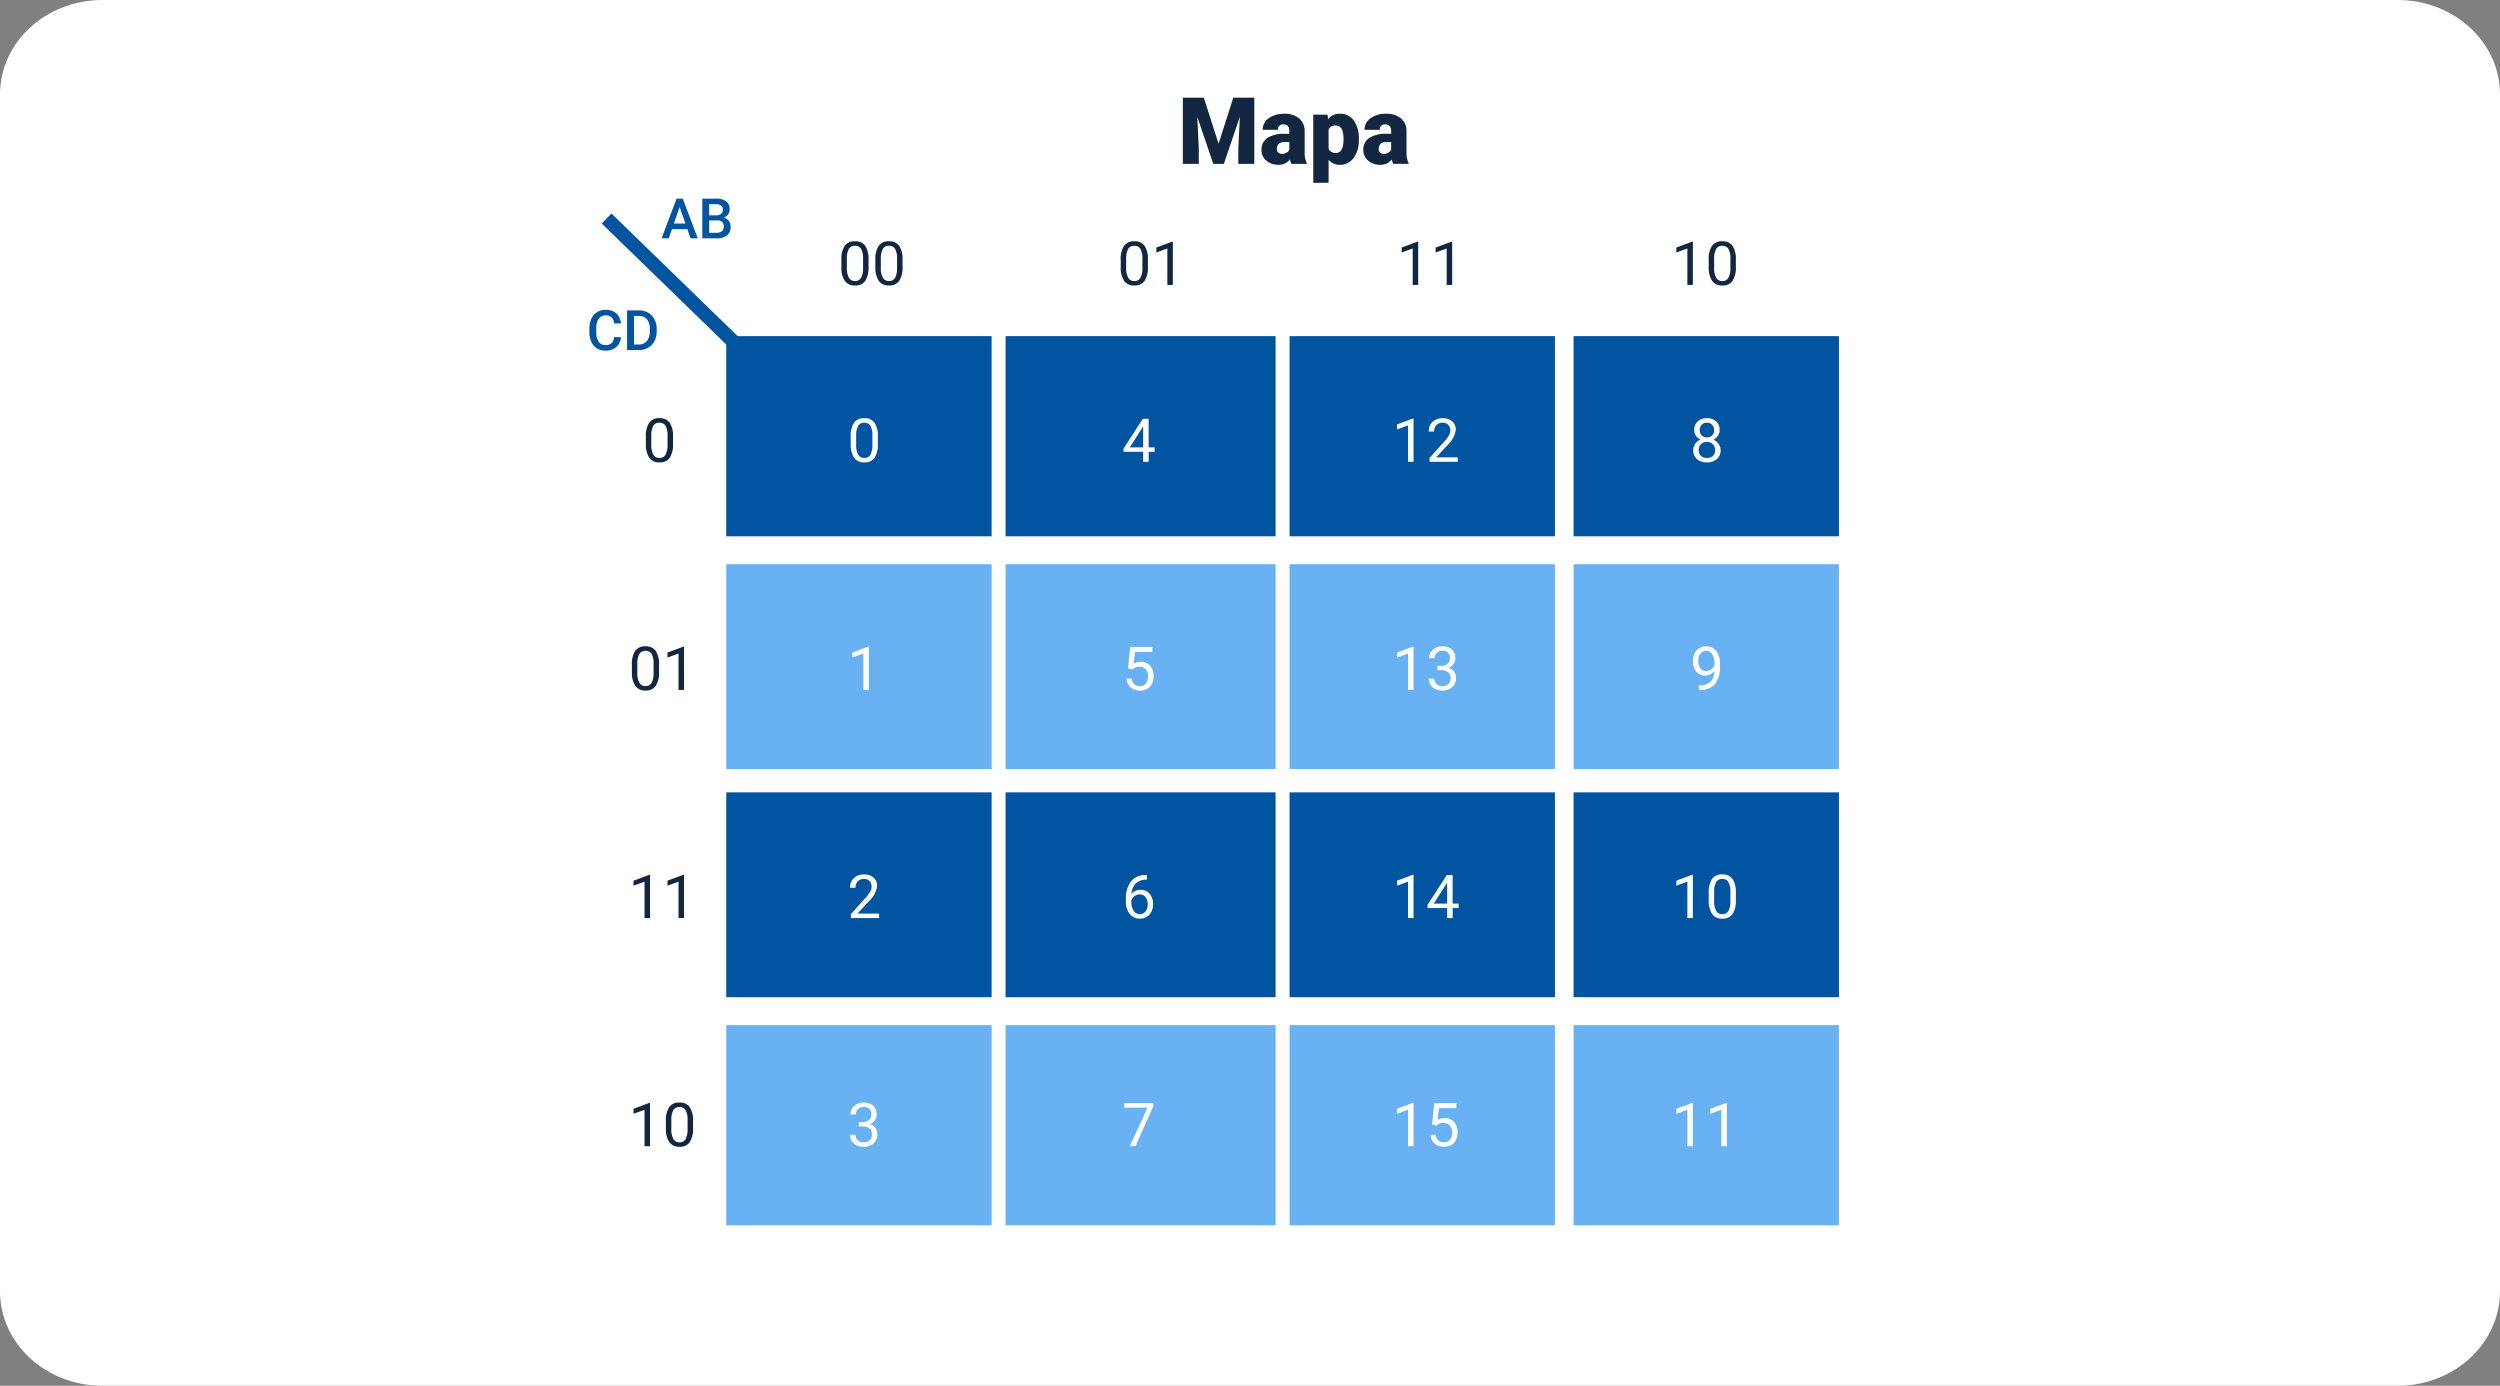 <svg xmlns="http://www.w3.org/2000/svg" width="537" height="297.661" viewBox="0 0 537 297.661">
  <rect x="0" y="0" width="537" height="297.661" fill="#808080" stroke="none"/>
  <g id="Grupo_66061" data-name="Grupo 66061" transform="translate(508 6016.199)">
    <g id="Grupo_66060" data-name="Grupo 66060">
      <path id="Trazado_111014" data-name="Trazado 111014" d="M22,0H515c12.15,0,22,9.077,22,20.274V277.387c0,11.2-9.85,20.274-22,20.274H22c-12.15,0-22-9.077-22-20.274V20.274C0,9.077,9.85,0,22,0Z" transform="translate(-508 -6016.199)" fill="#fff"/>
      <path id="Trazado_111039" data-name="Trazado 111039" d="M5.576-14.219,8.75-4.326l3.164-9.893h4.512V0H12.988V-3.32l.332-6.8L9.883,0H7.617L4.17-10.127,4.5-3.32V0H1.074V-14.219ZM24.4,0a3.716,3.716,0,0,1-.312-.947A3.06,3.06,0,0,1,21.553.2a3.749,3.749,0,0,1-2.539-.9,2.875,2.875,0,0,1-1.045-2.271,2.955,2.955,0,0,1,1.27-2.6,6.468,6.468,0,0,1,3.691-.879h1.016v-.559q0-1.462-1.26-1.462a1.03,1.03,0,0,0-1.172,1.158H18.223a2.95,2.95,0,0,1,1.3-2.487,5.479,5.479,0,0,1,3.325-.956,4.8,4.8,0,0,1,3.193.986,3.429,3.429,0,0,1,1.2,2.705v4.678A4.79,4.79,0,0,0,27.7-.166V0ZM22.344-2.148a1.836,1.836,0,0,0,1.021-.264,1.653,1.653,0,0,0,.581-.6V-4.7h-.957q-1.719,0-1.719,1.543a.942.942,0,0,0,.3.728A1.1,1.1,0,0,0,22.344-2.148ZM38.877-5.205a6.372,6.372,0,0,1-1.108,3.931A3.554,3.554,0,0,1,34.775.2,3.046,3.046,0,0,1,32.383-.869V4.063H29.092V-10.566h3.076l.1.977a3.046,3.046,0,0,1,2.49-1.172,3.582,3.582,0,0,1,3.037,1.44,6.45,6.45,0,0,1,1.084,3.96ZM35.586-5.41q0-2.812-1.641-2.812a1.549,1.549,0,0,0-1.562.84v4.16a1.6,1.6,0,0,0,1.582.879q1.572,0,1.621-2.715ZM46.279,0a3.716,3.716,0,0,1-.312-.947A3.06,3.06,0,0,1,43.428.2a3.749,3.749,0,0,1-2.539-.9,2.875,2.875,0,0,1-1.045-2.271,2.955,2.955,0,0,1,1.27-2.6A6.468,6.468,0,0,1,44.8-6.455H45.82v-.559q0-1.462-1.26-1.462a1.03,1.03,0,0,0-1.172,1.158H40.1a2.95,2.95,0,0,1,1.3-2.487,5.479,5.479,0,0,1,3.325-.956,4.8,4.8,0,0,1,3.193.986,3.429,3.429,0,0,1,1.2,2.705v4.678A4.79,4.79,0,0,0,49.57-.166V0ZM44.219-2.148a1.836,1.836,0,0,0,1.021-.264,1.653,1.653,0,0,0,.581-.6V-4.7h-.957q-1.719,0-1.719,1.543a.942.942,0,0,0,.3.728A1.1,1.1,0,0,0,44.219-2.148Z" transform="translate(-255 -5981)" fill="#12263f"/>
      <path id="Trazado_111040" data-name="Trazado 111040" d="M0,0H57V44H0Z" transform="translate(-352 -5895)" fill="#68b1f2"/>
      <path id="Trazado_111041" data-name="Trazado 111041" d="M0,0H57V43H0Z" transform="translate(-352 -5796)" fill="#68b1f2"/>
      <path id="Trazado_111025" data-name="Trazado 111025" d="M0,0H58V44H0Z" transform="translate(-292 -5895)" fill="#68b1f2"/>
      <path id="Trazado_111026" data-name="Trazado 111026" d="M0,0H58V43H0Z" transform="translate(-292 -5796)" fill="#68b1f2"/>
      <path id="Trazado_111015" data-name="Trazado 111015" d="M0,0H57V44H0Z" transform="translate(-231 -5895)" fill="#68b1f2"/>
      <path id="Trazado_111016" data-name="Trazado 111016" d="M0,0H57V43H0Z" transform="translate(-231 -5796)" fill="#68b1f2"/>
      <path id="Trazado_111017" data-name="Trazado 111017" d="M0,0H57V44H0Z" transform="translate(-170 -5895)" fill="#68b1f2"/>
      <path id="Trazado_111018" data-name="Trazado 111018" d="M0,0H57V43H0Z" transform="translate(-170 -5796)" fill="#68b1f2"/>
      <path id="Trazado_111042" data-name="Trazado 111042" d="M0,0H57V43H0Z" transform="translate(-352 -5944)" fill="#0155a0"/>
      <path id="Trazado_111043" data-name="Trazado 111043" d="M0,0H57V44H0Z" transform="translate(-352 -5846)" fill="#0155a0"/>
      <path id="Trazado_111027" data-name="Trazado 111027" d="M0,0H58V43H0Z" transform="translate(-292 -5944)" fill="#0155a0"/>
      <path id="Trazado_111028" data-name="Trazado 111028" d="M0,0H58V44H0Z" transform="translate(-292 -5846)" fill="#0155a0"/>
      <path id="Trazado_111029" data-name="Trazado 111029" d="M0,0H57V43H0Z" transform="translate(-231 -5944)" fill="#0155a0"/>
      <path id="Trazado_111019" data-name="Trazado 111019" d="M0,0H57V44H0Z" transform="translate(-231 -5846)" fill="#0155a0"/>
      <path id="Trazado_111030" data-name="Trazado 111030" d="M0,0H57V43H0Z" transform="translate(-170 -5944)" fill="#0155a0"/>
      <path id="Trazado_111020" data-name="Trazado 111020" d="M0,0H57V44H0Z" transform="translate(-170 -5846)" fill="#0155a0"/>
      <path id="Trazado_111047" data-name="Trazado 111047" d="M6.563-3.942a5.371,5.371,0,0,1-.7,3.066,2.506,2.506,0,0,1-2.2,1,2.524,2.524,0,0,1-2.19-.981A5.1,5.1,0,0,1,.73-3.783V-5.351a5.251,5.251,0,0,1,.7-3.028,2.525,2.525,0,0,1,2.209-.99,2.548,2.548,0,0,1,2.2.955,5.068,5.068,0,0,1,.724,2.948ZM5.389-5.548A4.3,4.3,0,0,0,4.97-7.722,1.442,1.442,0,0,0,3.644-8.4a1.423,1.423,0,0,0-1.314.679A4.2,4.2,0,0,0,1.9-5.637v1.879a4.372,4.372,0,0,0,.435,2.212,1.439,1.439,0,0,0,1.317.714A1.42,1.42,0,0,0,4.948-1.5a4.214,4.214,0,0,0,.441-2.12Zm8.474,1.606a5.371,5.371,0,0,1-.7,3.066,2.506,2.506,0,0,1-2.2,1,2.524,2.524,0,0,1-2.19-.981A5.1,5.1,0,0,1,8.03-3.783V-5.351a5.251,5.251,0,0,1,.7-3.028,2.525,2.525,0,0,1,2.209-.99,2.548,2.548,0,0,1,2.2.955,5.068,5.068,0,0,1,.724,2.948ZM12.689-5.548a4.3,4.3,0,0,0-.419-2.174A1.442,1.442,0,0,0,10.943-8.4a1.423,1.423,0,0,0-1.314.679A4.2,4.2,0,0,0,9.2-5.637v1.879a4.372,4.372,0,0,0,.435,2.212,1.439,1.439,0,0,0,1.317.714A1.42,1.42,0,0,0,12.248-1.5a4.214,4.214,0,0,0,.441-2.12Z" transform="translate(-328 -5955)" fill="#12263f"/>
      <path id="Trazado_111044" data-name="Trazado 111044" d="M6.563-3.942a5.371,5.371,0,0,1-.7,3.066,2.506,2.506,0,0,1-2.2,1,2.524,2.524,0,0,1-2.19-.981A5.1,5.1,0,0,1,.73-3.783V-5.351a5.251,5.251,0,0,1,.7-3.028,2.525,2.525,0,0,1,2.209-.99,2.548,2.548,0,0,1,2.2.955,5.068,5.068,0,0,1,.724,2.948ZM5.389-5.548A4.3,4.3,0,0,0,4.97-7.722,1.442,1.442,0,0,0,3.644-8.4a1.423,1.423,0,0,0-1.314.679A4.2,4.2,0,0,0,1.9-5.637v1.879a4.372,4.372,0,0,0,.435,2.212,1.439,1.439,0,0,0,1.317.714A1.42,1.42,0,0,0,4.948-1.5a4.214,4.214,0,0,0,.441-2.12ZM11.927,0H10.747V-7.827l-2.368.87V-8.023l3.364-1.263h.184Z" transform="translate(-268 -5955)" fill="#12263f"/>
      <path id="Trazado_111045" data-name="Trazado 111045" d="M4.627,0H3.447V-7.827l-2.368.87V-8.023L4.443-9.287h.184Zm7.3,0H10.747V-7.827l-2.368.87V-8.023l3.364-1.263h.184Z" transform="translate(-208 -5955)" fill="#12263f"/>
      <path id="Trazado_111046" data-name="Trazado 111046" d="M4.627,0H3.447V-7.827l-2.368.87V-8.023L4.443-9.287h.184Zm9.236-3.942a5.371,5.371,0,0,1-.7,3.066,2.506,2.506,0,0,1-2.2,1,2.524,2.524,0,0,1-2.19-.981A5.1,5.1,0,0,1,8.03-3.783V-5.351a5.251,5.251,0,0,1,.7-3.028,2.525,2.525,0,0,1,2.209-.99,2.548,2.548,0,0,1,2.2.955,5.068,5.068,0,0,1,.724,2.948ZM12.689-5.548a4.3,4.3,0,0,0-.419-2.174A1.442,1.442,0,0,0,10.943-8.4a1.423,1.423,0,0,0-1.314.679A4.2,4.2,0,0,0,9.2-5.637v1.879a4.372,4.372,0,0,0,.435,2.212,1.439,1.439,0,0,0,1.317.714A1.42,1.42,0,0,0,12.248-1.5a4.214,4.214,0,0,0,.441-2.12Z" transform="translate(-149 -5955)" fill="#12263f"/>
      <path id="Trazado_111057" data-name="Trazado 111057" d="M6.563-3.942a5.371,5.371,0,0,1-.7,3.066,2.506,2.506,0,0,1-2.2,1,2.524,2.524,0,0,1-2.19-.981A5.1,5.1,0,0,1,.73-3.783V-5.351a5.251,5.251,0,0,1,.7-3.028,2.525,2.525,0,0,1,2.209-.99,2.548,2.548,0,0,1,2.2.955,5.068,5.068,0,0,1,.724,2.948ZM5.389-5.548A4.3,4.3,0,0,0,4.97-7.722,1.442,1.442,0,0,0,3.644-8.4a1.423,1.423,0,0,0-1.314.679A4.2,4.2,0,0,0,1.9-5.637v1.879a4.372,4.372,0,0,0,.435,2.212,1.439,1.439,0,0,0,1.317.714A1.42,1.42,0,0,0,4.948-1.5a4.214,4.214,0,0,0,.441-2.12Z" transform="translate(-370 -5917)" fill="#12263f"/>
      <path id="Trazado_111048" data-name="Trazado 111048" d="M6.563-3.942a5.371,5.371,0,0,1-.7,3.066,2.506,2.506,0,0,1-2.2,1,2.524,2.524,0,0,1-2.19-.981A5.1,5.1,0,0,1,.73-3.783V-5.351a5.251,5.251,0,0,1,.7-3.028,2.525,2.525,0,0,1,2.209-.99,2.548,2.548,0,0,1,2.2.955,5.068,5.068,0,0,1,.724,2.948ZM5.389-5.548A4.3,4.3,0,0,0,4.97-7.722,1.442,1.442,0,0,0,3.644-8.4a1.423,1.423,0,0,0-1.314.679A4.2,4.2,0,0,0,1.9-5.637v1.879a4.372,4.372,0,0,0,.435,2.212,1.439,1.439,0,0,0,1.317.714A1.42,1.42,0,0,0,4.948-1.5a4.214,4.214,0,0,0,.441-2.12Z" transform="translate(-326 -5917)" fill="#fff"/>
      <path id="Trazado_111049" data-name="Trazado 111049" d="M6.824,0H.768V-.844L3.967-4.4A7.6,7.6,0,0,0,4.948-5.71a2.188,2.188,0,0,0,.27-1.044A1.658,1.658,0,0,0,4.78-7.941,1.531,1.531,0,0,0,3.612-8.4a1.814,1.814,0,0,0-1.362.5,1.9,1.9,0,0,0-.486,1.387H.59a2.726,2.726,0,0,1,.822-2.063,3.047,3.047,0,0,1,2.2-.787,2.928,2.928,0,0,1,2.038.676,2.306,2.306,0,0,1,.749,1.8,5.287,5.287,0,0,1-1.739,3.25L2.184-.958h4.64Z" transform="translate(-326 -5819)" fill="#fff"/>
      <path id="Trazado_111031" data-name="Trazado 111031" d="M5.726-3.1H7.008v.958H5.726V0H4.545V-2.146H.336v-.692l4.139-6.4h1.25Zm-4.056,0H4.545V-7.636l-.14.254Z" transform="translate(-267 -5917)" fill="#fff"/>
      <path id="Trazado_111032" data-name="Trazado 111032" d="M5.376-9.249v1H5.161a3.092,3.092,0,0,0-2.184.813,3.381,3.381,0,0,0-.939,2.215,2.507,2.507,0,0,1,1.993-.838,2.4,2.4,0,0,1,1.927.851,3.281,3.281,0,0,1,.72,2.2A3.27,3.27,0,0,1,5.9-.73,2.678,2.678,0,0,1,3.815.127,2.638,2.638,0,0,1,1.663-.892,4.038,4.038,0,0,1,.838-3.517v-.451a6.084,6.084,0,0,1,1.089-3.9,4,4,0,0,1,3.24-1.381ZM3.834-5.084a1.874,1.874,0,0,0-1.111.362,1.885,1.885,0,0,0-.7.908v.432a3.032,3.032,0,0,0,.514,1.841,1.541,1.541,0,0,0,1.282.7,1.493,1.493,0,0,0,1.247-.584,2.423,2.423,0,0,0,.454-1.53A2.424,2.424,0,0,0,5.056-4.5,1.475,1.475,0,0,0,3.834-5.084Z" transform="translate(-267 -5819)" fill="#fff"/>
      <path id="Trazado_111033" data-name="Trazado 111033" d="M4.627,0H3.447V-7.827l-2.368.87V-8.023L4.443-9.287h.184Zm9.5,0H8.068V-.844l3.2-3.555a7.6,7.6,0,0,0,.981-1.311,2.188,2.188,0,0,0,.27-1.044,1.658,1.658,0,0,0-.438-1.187A1.531,1.531,0,0,0,10.912-8.4a1.814,1.814,0,0,0-1.362.5,1.9,1.9,0,0,0-.486,1.387H7.89a2.726,2.726,0,0,1,.822-2.063,3.047,3.047,0,0,1,2.2-.787,2.928,2.928,0,0,1,2.038.676,2.306,2.306,0,0,1,.749,1.8,5.287,5.287,0,0,1-1.739,3.25L9.483-.958h4.64Z" transform="translate(-209 -5917)" fill="#fff"/>
      <path id="Trazado_111021" data-name="Trazado 111021" d="M4.627,0H3.447V-7.827l-2.368.87V-8.023L4.443-9.287h.184Zm8.4-3.1h1.282v.958H13.025V0H11.845V-2.146H7.636v-.692l4.139-6.4h1.25Zm-4.056,0h2.875V-7.636l-.14.254Z" transform="translate(-209 -5819)" fill="#fff"/>
      <path id="Trazado_111034" data-name="Trazado 111034" d="M6.373-6.83A2.146,2.146,0,0,1,6.008-5.6a2.483,2.483,0,0,1-.987.844,2.649,2.649,0,0,1,1.146.908,2.284,2.284,0,0,1,.422,1.352A2.415,2.415,0,0,1,5.78-.584,3.109,3.109,0,0,1,3.65.127,3.1,3.1,0,0,1,1.514-.587a2.426,2.426,0,0,1-.8-1.907A2.352,2.352,0,0,1,1.12-3.847a2.548,2.548,0,0,1,1.133-.914A2.422,2.422,0,0,1,1.282-5.6,2.177,2.177,0,0,1,.927-6.83a2.389,2.389,0,0,1,.749-1.854A2.81,2.81,0,0,1,3.65-9.369a2.812,2.812,0,0,1,1.971.686A2.384,2.384,0,0,1,6.373-6.83ZM5.415-2.52a1.7,1.7,0,0,0-.492-1.263,1.745,1.745,0,0,0-1.285-.489,1.714,1.714,0,0,0-1.273.482,1.723,1.723,0,0,0-.479,1.27,1.641,1.641,0,0,0,.467,1.238,1.791,1.791,0,0,0,1.3.451,1.786,1.786,0,0,0,1.295-.454A1.637,1.637,0,0,0,5.415-2.52ZM3.65-8.4a1.515,1.515,0,0,0-1.12.428A1.574,1.574,0,0,0,2.1-6.811a1.566,1.566,0,0,0,.422,1.139,1.5,1.5,0,0,0,1.127.435,1.5,1.5,0,0,0,1.127-.435A1.566,1.566,0,0,0,5.2-6.811,1.567,1.567,0,0,0,4.761-7.96,1.494,1.494,0,0,0,3.65-8.4Z" transform="translate(-145 -5917)" fill="#fff"/>
      <path id="Trazado_111022" data-name="Trazado 111022" d="M4.627,0H3.447V-7.827l-2.368.87V-8.023L4.443-9.287h.184Zm9.236-3.942a5.371,5.371,0,0,1-.7,3.066,2.506,2.506,0,0,1-2.2,1,2.524,2.524,0,0,1-2.19-.981A5.1,5.1,0,0,1,8.03-3.783V-5.351a5.251,5.251,0,0,1,.7-3.028,2.525,2.525,0,0,1,2.209-.99,2.548,2.548,0,0,1,2.2.955,5.068,5.068,0,0,1,.724,2.948ZM12.689-5.548a4.3,4.3,0,0,0-.419-2.174A1.442,1.442,0,0,0,10.943-8.4a1.423,1.423,0,0,0-1.314.679A4.2,4.2,0,0,0,9.2-5.637v1.879a4.372,4.372,0,0,0,.435,2.212,1.439,1.439,0,0,0,1.317.714A1.42,1.42,0,0,0,12.248-1.5a4.214,4.214,0,0,0,.441-2.12Z" transform="translate(-149 -5819)" fill="#fff"/>
      <path id="Trazado_111052" data-name="Trazado 111052" d="M6.563-3.942a5.371,5.371,0,0,1-.7,3.066,2.506,2.506,0,0,1-2.2,1,2.524,2.524,0,0,1-2.19-.981A5.1,5.1,0,0,1,.73-3.783V-5.351a5.251,5.251,0,0,1,.7-3.028,2.525,2.525,0,0,1,2.209-.99,2.548,2.548,0,0,1,2.2.955,5.068,5.068,0,0,1,.724,2.948ZM5.389-5.548A4.3,4.3,0,0,0,4.97-7.722,1.442,1.442,0,0,0,3.644-8.4a1.423,1.423,0,0,0-1.314.679A4.2,4.2,0,0,0,1.9-5.637v1.879a4.372,4.372,0,0,0,.435,2.212,1.439,1.439,0,0,0,1.317.714A1.42,1.42,0,0,0,4.948-1.5a4.214,4.214,0,0,0,.441-2.12ZM11.927,0H10.747V-7.827l-2.368.87V-8.023l3.364-1.263h.184Z" transform="translate(-373 -5868)" fill="#12263f"/>
      <path id="Trazado_111053" data-name="Trazado 111053" d="M4.627,0H3.447V-7.827l-2.368.87V-8.023L4.443-9.287h.184Zm7.3,0H10.747V-7.827l-2.368.87V-8.023l3.364-1.263h.184Z" transform="translate(-373 -5819)" fill="#12263f"/>
      <path id="Trazado_111054" data-name="Trazado 111054" d="M4.627,0H3.447V-7.827l-2.368.87V-8.023L4.443-9.287h.184Zm9.236-3.942a5.371,5.371,0,0,1-.7,3.066,2.506,2.506,0,0,1-2.2,1,2.524,2.524,0,0,1-2.19-.981A5.1,5.1,0,0,1,8.03-3.783V-5.351a5.251,5.251,0,0,1,.7-3.028,2.525,2.525,0,0,1,2.209-.99,2.548,2.548,0,0,1,2.2.955,5.068,5.068,0,0,1,.724,2.948ZM12.689-5.548a4.3,4.3,0,0,0-.419-2.174A1.442,1.442,0,0,0,10.943-8.4a1.423,1.423,0,0,0-1.314.679A4.2,4.2,0,0,0,9.2-5.637v1.879a4.372,4.372,0,0,0,.435,2.212,1.439,1.439,0,0,0,1.317.714A1.42,1.42,0,0,0,12.248-1.5a4.214,4.214,0,0,0,.441-2.12Z" transform="translate(-373 -5770)" fill="#12263f"/>
      <path id="Trazado_111050" data-name="Trazado 111050" d="M4.627,0H3.447V-7.827l-2.368.87V-8.023L4.443-9.287h.184Z" transform="translate(-326 -5868)" fill="#fff"/>
      <path id="Trazado_111051" data-name="Trazado 111051" d="M2.476-5.192h.882A1.939,1.939,0,0,0,4.666-5.63a1.463,1.463,0,0,0,.476-1.149A1.434,1.434,0,0,0,3.523-8.4a1.684,1.684,0,0,0-1.216.435,1.522,1.522,0,0,0-.454,1.152H.679a2.358,2.358,0,0,1,.8-1.825,2.925,2.925,0,0,1,2.041-.727,2.891,2.891,0,0,1,2.05.692,2.5,2.5,0,0,1,.743,1.923,2.029,2.029,0,0,1-.39,1.168,2.357,2.357,0,0,1-1.063.844,2.271,2.271,0,0,1,1.177.8,2.221,2.221,0,0,1,.416,1.365A2.521,2.521,0,0,1,5.643-.6a3.043,3.043,0,0,1-2.114.73,3.123,3.123,0,0,1-2.117-.7A2.337,2.337,0,0,1,.6-2.437H1.777A1.511,1.511,0,0,0,2.253-1.27a1.811,1.811,0,0,0,1.276.438,1.777,1.777,0,0,0,1.3-.444,1.712,1.712,0,0,0,.451-1.276,1.554,1.554,0,0,0-.5-1.238,2.157,2.157,0,0,0-1.428-.444H2.476Z" transform="translate(-326 -5770)" fill="#fff"/>
      <path id="Trazado_111035" data-name="Trazado 111035" d="M1.308-4.634l.47-4.608H6.513v1.085H2.774l-.279,2.52a2.983,2.983,0,0,1,1.542-.4A2.55,2.55,0,0,1,6.043-5.2a3.271,3.271,0,0,1,.743,2.257A3.158,3.158,0,0,1,6.014-.7,2.811,2.811,0,0,1,3.859.127a2.921,2.921,0,0,1-2-.679A2.711,2.711,0,0,1,.978-2.431H2.088a1.865,1.865,0,0,0,.565,1.2,1.757,1.757,0,0,0,1.206.4A1.585,1.585,0,0,0,5.145-1.39a2.335,2.335,0,0,0,.467-1.542,2.143,2.143,0,0,0-.5-1.489,1.717,1.717,0,0,0-1.343-.562,1.936,1.936,0,0,0-1.206.336l-.311.254Z" transform="translate(-267 -5868)" fill="#fff"/>
      <path id="Trazado_111036" data-name="Trazado 111036" d="M6.735-8.582,2.907,0H1.676L5.491-8.277h-5v-.965H6.735Z" transform="translate(-267 -5770)" fill="#fff"/>
      <path id="Trazado_111037" data-name="Trazado 111037" d="M4.627,0H3.447V-7.827l-2.368.87V-8.023L4.443-9.287h.184ZM9.775-5.192h.882a1.939,1.939,0,0,0,1.308-.438,1.463,1.463,0,0,0,.476-1.149A1.434,1.434,0,0,0,10.823-8.4a1.684,1.684,0,0,0-1.216.435,1.522,1.522,0,0,0-.454,1.152H7.979a2.358,2.358,0,0,1,.8-1.825,2.925,2.925,0,0,1,2.041-.727,2.891,2.891,0,0,1,2.05.692,2.5,2.5,0,0,1,.743,1.923,2.029,2.029,0,0,1-.39,1.168,2.357,2.357,0,0,1-1.063.844,2.271,2.271,0,0,1,1.177.8,2.221,2.221,0,0,1,.416,1.365A2.521,2.521,0,0,1,12.943-.6a3.043,3.043,0,0,1-2.114.73,3.123,3.123,0,0,1-2.117-.7A2.337,2.337,0,0,1,7.9-2.437H9.077A1.511,1.511,0,0,0,9.553-1.27a1.811,1.811,0,0,0,1.276.438,1.777,1.777,0,0,0,1.3-.444,1.712,1.712,0,0,0,.451-1.276,1.554,1.554,0,0,0-.5-1.238,2.157,2.157,0,0,0-1.428-.444H9.775Z" transform="translate(-209 -5868)" fill="#fff"/>
      <path id="Trazado_111023" data-name="Trazado 111023" d="M4.627,0H3.447V-7.827l-2.368.87V-8.023L4.443-9.287h.184Zm3.98-4.634.47-4.608h4.735v1.085H10.074l-.279,2.52a2.983,2.983,0,0,1,1.542-.4,2.55,2.55,0,0,1,2.006.835,3.271,3.271,0,0,1,.743,2.257A3.158,3.158,0,0,1,13.314-.7a2.811,2.811,0,0,1-2.155.822,2.921,2.921,0,0,1-2-.679,2.711,2.711,0,0,1-.882-1.879H9.388a1.865,1.865,0,0,0,.565,1.2,1.757,1.757,0,0,0,1.206.4,1.585,1.585,0,0,0,1.285-.559,2.335,2.335,0,0,0,.467-1.542,2.143,2.143,0,0,0-.5-1.489,1.717,1.717,0,0,0-1.343-.562,1.936,1.936,0,0,0-1.206.336l-.311.254Z" transform="translate(-209 -5770)" fill="#fff"/>
      <path id="Trazado_111038" data-name="Trazado 111038" d="M5.269-4.062a2.873,2.873,0,0,1-.879.7,2.385,2.385,0,0,1-1.12.267,2.463,2.463,0,0,1-1.393-.394A2.558,2.558,0,0,1,.958-4.593,3.776,3.776,0,0,1,.635-6.17,3.847,3.847,0,0,1,.987-7.839a2.588,2.588,0,0,1,1-1.136A2.851,2.851,0,0,1,3.5-9.369,2.581,2.581,0,0,1,5.659-8.344a4.471,4.471,0,0,1,.79,2.8v.343A5.974,5.974,0,0,1,5.383-1.266,4.1,4.1,0,0,1,2.165.006H1.936v-1h.248a3.233,3.233,0,0,0,2.234-.757A3.248,3.248,0,0,0,5.269-4.062Zm-1.809,0a1.813,1.813,0,0,0,1.089-.362,2.133,2.133,0,0,0,.727-.9v-.47a3.232,3.232,0,0,0-.5-1.879A1.5,1.5,0,0,0,3.5-8.392,1.508,1.508,0,0,0,2.26-7.8a2.448,2.448,0,0,0-.47,1.565,2.548,2.548,0,0,0,.454,1.558A1.437,1.437,0,0,0,3.459-4.062Z" transform="translate(-145 -5868)" fill="#fff"/>
      <path id="Trazado_111024" data-name="Trazado 111024" d="M4.627,0H3.447V-7.827l-2.368.87V-8.023L4.443-9.287h.184Zm7.3,0H10.747V-7.827l-2.368.87V-8.023l3.364-1.263h.184Z" transform="translate(-149 -5770)" fill="#fff"/>
      <path id="Trazado_111055" data-name="Trazado 111055" d="M28.287,27.478,0,0" transform="translate(-377.706 -5969.261)" fill="none" stroke="#0155a0" stroke-width="3"/>
      <path id="Trazado_111058" data-name="Trazado 111058" d="M7.377-2.777A3.08,3.08,0,0,1,6.369-.647,3.436,3.436,0,0,1,4.031.117a3.327,3.327,0,0,1-1.8-.483,3.173,3.173,0,0,1-1.2-1.374A4.958,4.958,0,0,1,.6-3.809v-.8a4.994,4.994,0,0,1,.428-2.127A3.224,3.224,0,0,1,2.253-8.15a3.424,3.424,0,0,1,1.849-.5,3.3,3.3,0,0,1,2.273.765,3.2,3.2,0,0,1,1,2.165H5.9a2.107,2.107,0,0,0-.536-1.327A1.772,1.772,0,0,0,4.1-7.453a1.731,1.731,0,0,0-1.485.707,3.532,3.532,0,0,0-.53,2.073v.757a3.747,3.747,0,0,0,.5,2.111,1.643,1.643,0,0,0,1.45.727,1.917,1.917,0,0,0,1.313-.393A2.047,2.047,0,0,0,5.9-2.777ZM8.7,0V-8.531h2.52a3.952,3.952,0,0,1,2.007.5A3.436,3.436,0,0,1,14.584-6.6a4.538,4.538,0,0,1,.48,2.121v.428a4.519,4.519,0,0,1-.483,2.133A3.4,3.4,0,0,1,13.2-.5a4.135,4.135,0,0,1-2.048.5Zm1.482-7.336V-1.2h.967a2.228,2.228,0,0,0,1.79-.728,3.167,3.167,0,0,0,.636-2.091v-.474a3.25,3.25,0,0,0-.6-2.117,2.142,2.142,0,0,0-1.752-.731Z" transform="translate(-382 -5941)" fill="#0155a0"/>
      <path id="Trazado_111056" data-name="Trazado 111056" d="M5.643-1.986h-3.3L1.646,0H.105L3.328-8.531h1.33L7.887,0H6.34Zm-2.889-1.2H5.227L3.99-6.721ZM8.854,0V-8.531h2.924a3.57,3.57,0,0,1,2.2.58,2.043,2.043,0,0,1,.756,1.729,1.842,1.842,0,0,1-.316,1.055,2.037,2.037,0,0,1-.926.727,1.883,1.883,0,0,1,1.069.706,2.056,2.056,0,0,1,.378,1.245,2.271,2.271,0,0,1-.771,1.846A3.35,3.35,0,0,1,11.965,0Zm1.482-3.85V-1.2h1.646a1.6,1.6,0,0,0,1.09-.344,1.205,1.205,0,0,0,.393-.957A1.215,1.215,0,0,0,12.105-3.85Zm0-1.09h1.453a1.68,1.68,0,0,0,1.081-.313,1.074,1.074,0,0,0,.39-.888,1.089,1.089,0,0,0-.36-.914,1.82,1.82,0,0,0-1.122-.281H10.336Z" transform="translate(-366 -5965)" fill="#0155a0"/>
    </g>
  </g>
</svg>
